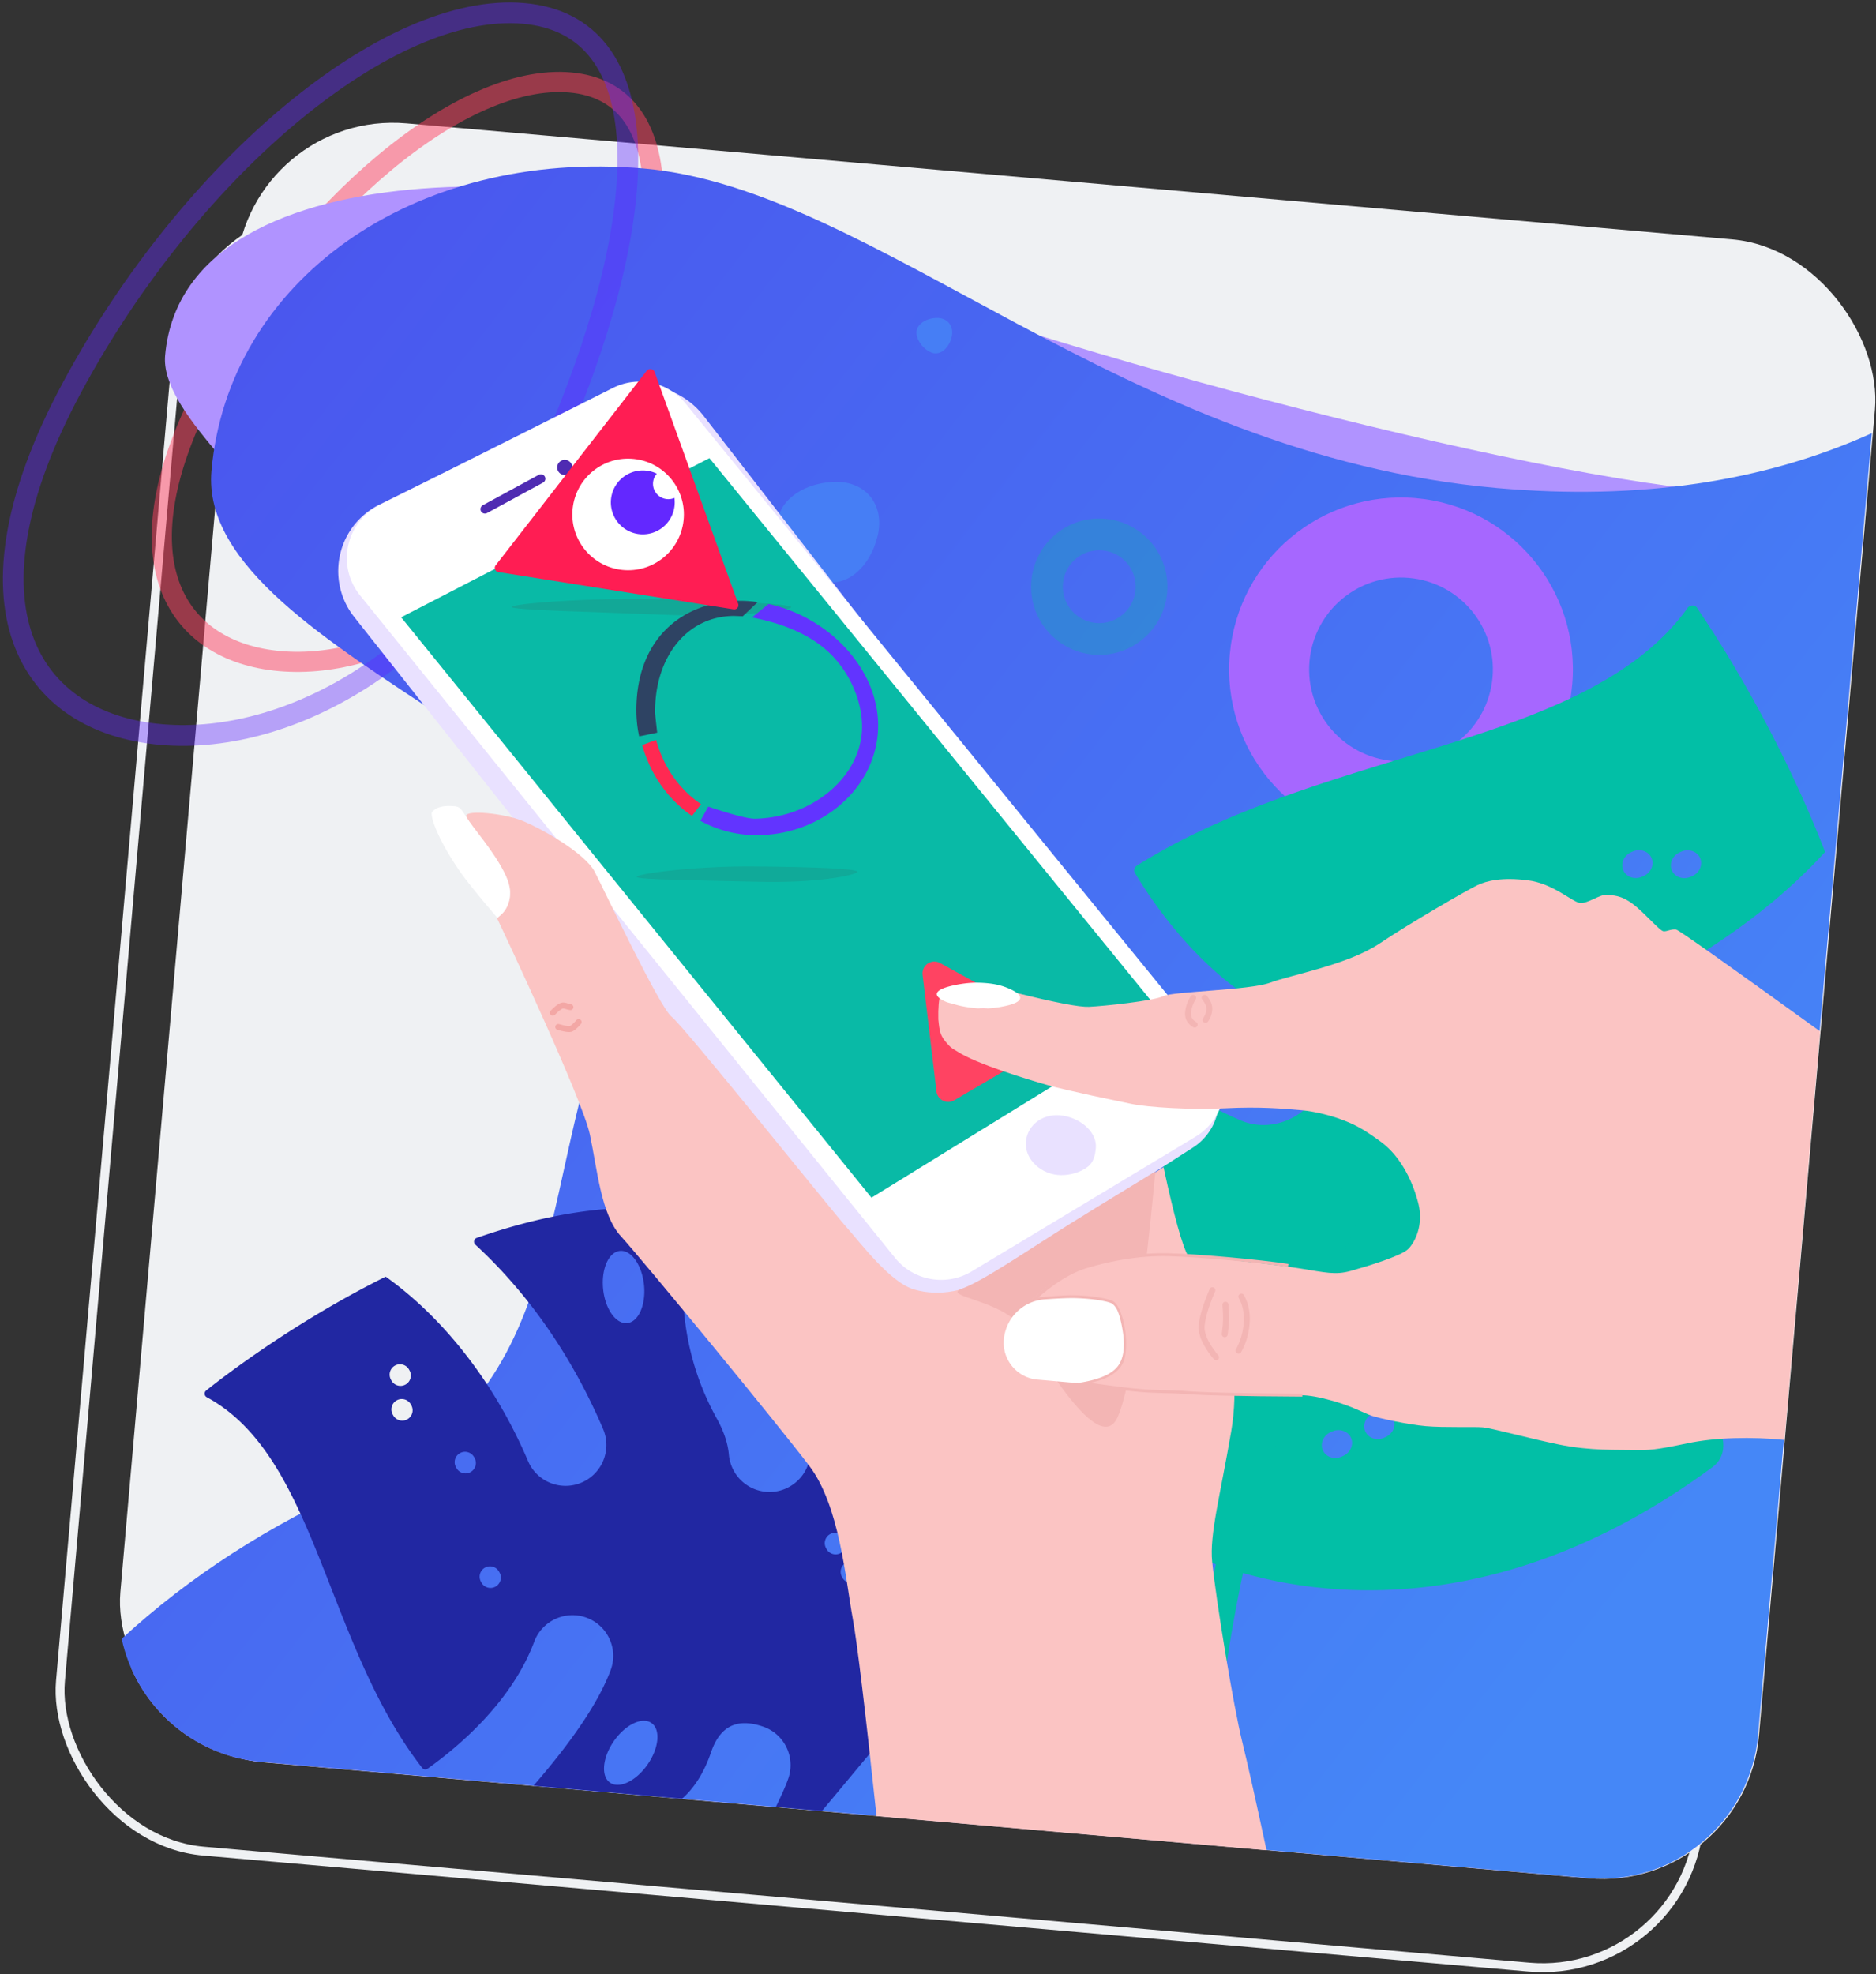<svg xmlns="http://www.w3.org/2000/svg" width="633" height="666" viewBox="0 0 633 666">
    <rect x="0" y="0" width="633" height="666" fill="#333333" stroke="none"/>
    <defs>
        <linearGradient id="a" x1="1.823%" x2="88.686%" y1="12.061%" y2="79.928%">
            <stop offset="0%" stop-color="#4A55EE"/>
            <stop offset="100%" stop-color="#4587F7"/>
        </linearGradient>
    </defs>
    <g fill="none" fill-rule="evenodd" transform="translate(-12 -6)">
        <rect width="555" height="555" x="50.92" y="96.08" stroke="#EFF1F3" stroke-width="3" rx="53" transform="rotate(5 328.42 373.58)"/>
        <rect width="555" height="555" x="71.13" y="66.13" fill="#EFF1F3" fill-rule="nonzero" rx="53" transform="rotate(5 348.63 343.63)"/>
        <path stroke="#FF4362" stroke-width="6.8" d="M106.47 229.03c35.55 3.11 82.78-22.368 107.863-82.506 25.081-60.14 26.438-109.519-9.96-112.703C167.973 30.636 114.5 75.456 82.52 134.99c-31.978 59.536-11.601 90.93 23.948 94.04z" opacity=".5"/>
        <g transform="translate(-84 -3)">
            <path fill="#B093FF" fill-rule="nonzero" d="M724.623 188.963l-35.467 405.385c-2.551 29.16-28.258 50.73-57.418 48.179l-447.483-39.15c-19.973-1.747-36.536-14.414-44.047-31.784 55.426-14.346 101.49-33.93 138.19-58.75 24.316-16.443 55.374-118.299 45.946-152.95-12.3-45.205-70.613-113.46-103.748-157.041-15.422-20.284-5.327 16.353-18.06-1.58-20.298-28.59-52.433-53.885-50.82-72.318 6.463-73.877 154.692-63.986 210.774-37.207 56.08 26.78 236.738 76.36 312.319 82.972 19.23 1.683 35.835 6.43 49.814 14.244z"/>
            <path fill="url(#a)" fill-rule="nonzero" d="M727.602 155.126L689.175 594.35c-2.551 29.16-28.258 50.73-57.418 48.179l-447.522-39.153c-23.548-2.06-42.357-19.3-47.178-41.53 22.929-21.108 50.003-38.558 81.223-52.35 74.1-32.734 57.35-107.812 88.283-172.932 30.933-65.12-144.792-104.923-139.21-168.725 5.582-63.803 67.761-108.83 145.963-101.989 78.203 6.842 161.338 96.729 287.97 107.808 47.64 4.168 89.745-2.01 126.316-18.532z"/>
            <path stroke="#6228FF" stroke-width="7" d="M150.336 256.791c44.438 3.888 103.467-27.852 134.8-102.798 31.33-74.944 33.012-136.487-12.485-140.467-45.5-3.98-112.326 51.862-152.279 126.052S105.9 252.903 150.336 256.791z" opacity=".395"/>
            <path fill="#467EF5" fill-rule="nonzero" d="M373.866 204.996c7.548 2.315 15.725-4.508 18.265-15.239 2.54-10.73-4.329-18.869-15.342-18.18-11.012.69-19.19 7.514-18.264 15.24.925 7.726 7.794 15.866 15.34 18.18zm36.793-76.939c2.664.816 5.55-1.591 6.448-5.378.896-3.788-1.529-6.66-5.416-6.417-3.886.243-6.773 2.652-6.446 5.379.327 2.727 2.75 5.6 5.414 6.416z"/>
            <path fill="#A667FF" fill-rule="nonzero" d="M563.67 292.614c-31.912-2.792-55.516-30.924-52.725-62.834 2.792-31.911 30.923-55.516 62.835-52.725 31.91 2.792 55.516 30.924 52.724 62.835-2.792 31.91-30.924 55.516-62.834 52.724zm2.353-26.897c17.055 1.492 32.091-11.126 33.584-28.18 1.492-17.056-11.126-32.092-28.18-33.584-17.056-1.493-32.092 11.124-33.584 28.18-1.493 17.055 11.124 32.092 28.18 33.584z"/>
            <path fill="#09BAA6" fill-rule="nonzero" d="M464.904 229.83c-12.655-1.107-22.015-12.263-20.908-24.917 1.107-12.655 12.262-22.015 24.917-20.908 12.654 1.107 22.015 12.263 20.908 24.917-1.107 12.654-12.264 22.015-24.917 20.908zm.933-10.666c6.763.592 12.726-4.412 13.317-11.175.592-6.764-4.411-12.727-11.174-13.319-6.764-.591-12.727 4.412-13.319 11.176-.592 6.763 4.412 12.726 11.176 13.318z" opacity=".294"/>
            <path fill="#2127A2" fill-rule="nonzero" d="M238.438 605.377a1.361 1.361 0 0 0 1.86.27c10.311-7.329 28.315-22.427 35.959-42.828 2.672-7.117 10.603-10.732 17.722-8.075a13.701 13.701 0 0 1 7.21 6.21 13.722 13.722 0 0 1 .85 11.493c-3.954 10.548-12.63 23.534-26.027 38.958l50.134 4.384c4.2-3.677 7.464-8.912 9.794-15.707 3.496-10.192 10.248-11.069 17.448-8.644a13.7 13.7 0 0 1 7.633 6.356 13.712 13.712 0 0 1 1 11.072c-.739 2.18-2.152 5.41-4.242 9.688l15.57 1.366 38.83-46.583s1.888-3.772 3.83-10.416c5.897-20.15 12.334-66.733-31.637-114.798-8.36-9.135-17.408-15.991-26.91-20.95a1.36 1.36 0 0 0-1.977.924 77.472 77.472 0 0 0-.91 5.515c-1.874 14.728.608 28.38 7.371 40.58 4.638 8.368 6.802 16.125 7.42 23.083.519 5.782-2.535 10.798-7.076 13.315-3.03 1.68-6.719 2.241-10.442 1.175-5.494-1.57-9.403-6.37-9.916-12.06-.348-3.854-1.7-7.884-4.072-12.16-14.863-26.816-12.35-53.305-8.31-69.517-23.998-4.201-49.295.378-72.692 8.565a1.357 1.357 0 0 0-.47 2.28c10.79 9.941 23.274 24.237 34.2 43.95a197.8 197.8 0 0 1 8.915 18.262c2.981 6.985-.274 15.068-7.267 18.053-6.994 2.986-15.079-.258-18.058-7.243-11.037-25.866-25.68-42.77-36.026-52.392-4.549-4.23-8.692-7.473-12.016-9.834-30.805 15.331-54.35 33.45-60.573 38.418-.766.609-.65 1.793.212 2.258 37.14 20.07 39.882 82.925 72.663 125.032zm77.37-15.136c3.147 2.176 2.566 8.446-1.296 14.004-3.855 5.56-9.53 8.301-12.674 6.124-3.143-2.177-2.563-8.449 1.293-14.008 3.859-5.556 9.532-8.298 12.676-6.12zM307.64 455.34c-3.804.39-7.444-4.747-8.126-11.477-.678-6.725 1.854-12.495 5.664-12.882 3.804-.39 7.443 4.746 8.125 11.476.679 6.725-1.853 12.495-5.664 12.883zm-73.026 27.42l.168.3a3.492 3.492 0 0 1-1.365 4.747 3.492 3.492 0 0 1-4.749-1.359l-.166-.3a3.492 3.492 0 0 1 1.364-4.746 3.493 3.493 0 0 1 4.748 1.359v-.001zm-.594-11.73l.167.3a3.492 3.492 0 0 1-1.364 4.746 3.492 3.492 0 0 1-4.749-1.359l-.166-.3a3.492 3.492 0 0 1 1.364-4.747 3.492 3.492 0 0 1 4.748 1.36zm21.946 29.53l.166.3a3.492 3.492 0 0 1-1.363 4.747 3.492 3.492 0 0 1-4.75-1.359l-.166-.3a3.492 3.492 0 0 1 1.364-4.747 3.492 3.492 0 0 1 4.749 1.36zm8.423 38.63l.168.301a3.492 3.492 0 0 1-1.365 4.746 3.492 3.492 0 0 1-4.748-1.358l-.167-.3a3.492 3.492 0 0 1 1.364-4.747 3.492 3.492 0 0 1 4.748 1.358zm121.811-1.638l.167.3a3.492 3.492 0 0 1-1.365 4.747 3.492 3.492 0 0 1-4.748-1.359l-.166-.3a3.492 3.492 0 0 1 1.364-4.746 3.492 3.492 0 0 1 4.748 1.359v-.001zm-5.36-9.67l.166.3a3.492 3.492 0 0 1-1.364 4.747 3.492 3.492 0 0 1-4.748-1.359l-.167-.3a3.492 3.492 0 0 1 1.364-4.746 3.492 3.492 0 0 1 4.749 1.358z"/>
            <path fill="#02BFA6" fill-rule="nonzero" d="M479.606 301.011c-.871.547-1.173 1.62-.687 2.43 8.461 14.08 26.427 38.825 53.491 50.308 9.438 4.015 13.137 14.703 8.258 23.886-2.189 4.115-5.734 7.23-9.826 9.053-5.03 2.24-10.896 2.525-16.106.317-32.035-13.603-53.605-39.502-65.597-57.739-.664-1.008-2.217-1.043-3.073-.07-7.085 8.055-13.454 17.191-18.91 27.63a134.177 134.177 0 0 0-5.184 11.099c-.168.409-.177.85-.027 1.244 4.894 13.685 22.939 50.538 48.752 60.515 9.594 3.71 13.665 14.258 9.096 23.564-2.146 4.37-5.82 7.692-10.102 9.599-4.84 2.156-10.456 2.505-15.544.542-11.176-4.32-21.65-11.287-31.33-20.822-1.366-1.345-3.852.165-3.22 1.955 19.012 53.882 75.532 87.353 75.532 87.353s4.923 2.747 13.827 5.767c27.004 9.167 90.632 20.89 164.726-33.613 14.083-10.362-14.394-39.379-32.468-31.332-12.395 5.518-23.531 7.826-33.298 8.154-8.118.278-14.576-4.092-17.314-10.242-1.828-4.106-1.992-8.998.109-13.823 3.1-7.12 10.416-11.93 18.405-12.209 5.41-.186 11.235-1.685 17.572-4.506 39.722-17.687 40.196-16.834 62.04-10.387.059.02-.058-13.238 0-13.22 9.665-31.336-4.506-50.571-33.71-37.57a306.564 306.564 0 0 1-26.85 10.456c-10.2 3.435-20.885-1.413-23.865-10.825-2.98-9.41 2.874-19.823 13.074-23.256 37.766-12.717 63.687-30.806 78.778-43.747 6.633-5.69 11.83-10.916 15.663-15.125-16.156-41.607-37.395-73.855-43.257-82.391-.72-1.05-2.382-.979-3.172.12-34.073 47.472-121.83 46.69-185.783 86.885zm-11.117 100.186c-7.08-5.463-9.941-13.122-6.393-17.107 3.551-3.983 12.163-2.781 19.242 2.68 7.074 5.465 9.936 13.124 6.386 17.108-3.547 3.99-12.159 2.788-19.235-2.681zm182.064-96.651l-.446.198c-2.496 1.112-5.347.16-6.365-2.127-1.018-2.287.18-5.042 2.679-6.153l.445-.2c2.497-1.11 5.347-.159 6.366 2.128 1.017 2.287-.182 5.042-2.679 6.154zm16.392.038l-.445.198c-2.497 1.111-5.347.16-6.365-2.127-1.018-2.288.18-5.042 2.678-6.154l.446-.198c2.496-1.112 5.347-.16 6.365 2.127 1.018 2.287-.18 5.041-2.679 6.154zm-44.677 26.815l-.446.198c-2.496 1.111-5.347.16-6.365-2.127-1.018-2.288.181-5.042 2.679-6.153l.446-.199c2.496-1.112 5.347-.16 6.365 2.127 1.018 2.287-.181 5.041-2.679 6.154zm-55.06 8.386l-.446.199c-2.498 1.111-5.348.16-6.366-2.127-1.018-2.288.181-5.042 2.68-6.154l.444-.198c2.498-1.112 5.348-.16 6.365 2.127 1.019 2.286-.18 5.041-2.678 6.153zM549.165 500.19l-.445.198c-2.497 1.111-5.347.16-6.366-2.127-1.017-2.288.181-5.042 2.679-6.153l.446-.2c2.496-1.11 5.347-.159 6.364 2.128 1.019 2.287-.18 5.041-2.678 6.154zm14.325-6.379l-.445.198c-2.497 1.113-5.347.16-6.364-2.127-1.019-2.286.18-5.041 2.678-6.153l.445-.198c2.497-1.112 5.347-.16 6.366 2.127 1.017 2.286-.181 5.042-2.68 6.153z"/>
            <path fill="#02BFA6" fill-rule="nonzero" d="M502.657 616.312a5.386 5.386 0 0 1-1.875.459c-2.692.16-4.846-1.744-4.813-4.252.021-1.511.651-37.65 14.094-92.474 7.886-32.157 18.573-64.03 31.765-94.736 16.496-38.394 36.978-75.062 60.878-108.986 1.529-2.17 4.564-2.905 6.778-1.638 2.216 1.266 2.772 4.052 1.243 6.223-23.508 33.365-43.657 69.44-59.89 107.221-12.99 30.236-23.514 61.625-31.28 93.294-13.206 53.856-13.837 90.155-13.841 90.516-.025 1.89-1.286 3.584-3.058 4.373z"/>
            <path fill="#E9E1FF" fill-rule="nonzero" d="M333.48 149.384l169.808 219.101c6.429 8.295 4.916 20.23-3.378 26.657a19 19 0 0 1-1.384.977L425.28 443.08c-11.682 7.49-27.139 4.905-35.748-5.978L215.516 217.138c-8.566-10.828-6.733-26.55 4.096-35.117a25 25 0 0 1 4.464-2.822l76.134-37.496c11.508-5.668 25.414-2.457 33.27 7.682v-.001z"/>
            <path fill="#FFF" fill-rule="nonzero" d="M327.315 145.102l177.317 217.561c6.978 8.562 5.694 21.16-2.869 28.138a20 20 0 0 1-2.325 1.635l-75.575 45.466c-8.555 5.146-19.595 3.194-25.868-4.572L217.47 209.826c-6.94-8.593-5.601-21.185 2.992-28.127a20 20 0 0 1 3.599-2.317l78.781-39.522a20 20 0 0 1 24.472 5.242z"/>
            <ellipse cx="286.562" cy="166.693" fill="#4F2BB2" fill-rule="nonzero" rx="2.562" ry="2.566" transform="rotate(5 286.562 166.693)"/>
            <path fill="#09BAA6" fill-rule="nonzero" d="M231.354 217.239l104.017-53.68 153.535 188.578-98.862 60.894z"/>
            <path fill="#FF4362" fill-rule="nonzero" d="M413.203 333.865l37.012 20.378a4 4 0 0 1 .097 6.954l-32.328 18.974a4 4 0 0 1-5.996-2.977l-4.686-39.352a4 4 0 0 1 5.9-3.977z"/>
            <path fill="#E9E1FF" fill-rule="nonzero" d="M454.03 405.429c3.434.012 6.599-1.043 8.92-2.761 2.117-1.568 2.61-4.125 2.813-6.446.426-4.868-4.473-9.72-10.944-10.837-6.47-1.118-12.138 2.81-12.66 8.772-.521 5.961 5.305 11.247 11.87 11.272z"/>
            <path stroke="#4F2BB2" stroke-linecap="round" stroke-linejoin="round" stroke-width="3" d="M259.618 180.755l18.896-10.259"/>
            <path fill="#FBC4C3" fill-rule="nonzero" d="M523.354 633.18l-131.6-11.513c-3.862-36.333-6.55-58.626-8.061-66.879-2.394-13.072-4.422-37.688-14.504-51.111-10.083-13.423-56.893-70.256-63.649-77.6-6.755-7.343-7.996-22.566-10.502-34.36-2.505-11.797-28.541-67.134-31.259-72.837 2.917-3.925 5.61-5.298 3.643-12.222-1.967-6.926-14.293-20.437-14.116-22.46.177-2.021 12.615-.825 18.831 1.648 6.216 2.474 21.242 10.863 24.542 17.261 3.3 6.399 22.03 45.982 25.956 48.898 3.926 2.917 53.51 64.815 58.78 70.743 5.27 5.926 14.979 18.96 23.138 21.282 8.16 2.322 17.93.926 27.191-5.66 6.173-4.391 25.128-16.26 56.864-35.608 3.526 16.454 6.31 26.486 8.354 30.095 2.043 3.608 5.2 7.957 9.472 13.048 5.796 16.275 7.454 31.641 4.973 46.097-3.721 21.683-7.327 34.731-6.407 43.815 1.381 13.627 7.275 49.193 10.128 60.698 1.664 6.71 4.406 18.932 8.226 36.665z"/>
            <path fill="#FFF" fill-rule="nonzero" d="M263.78 318.58c2.952-1.886 4.392-4.868 4.32-8.948-.108-6.118-8.472-16.498-12.39-21.664-3.917-5.166-3.777-6.762-6.33-6.985-2.554-.224-5.775-.184-7.566 1.91-.833.975 1.352 8.225 8.914 19.431 2.185 3.237 6.535 8.655 13.051 16.256z"/>
            <path stroke="#F3A7A5" stroke-linecap="round" stroke-linejoin="round" stroke-width="2" d="M282.524 350.643c.944-.99 1.812-1.717 2.603-2.184 1.187-.7 2.074.181 3.352.293m-4.123 6.678c2.092.612 3.465.84 4.122.682.656-.156 1.582-.933 2.777-2.329"/>
            <path fill="#F3B5B4" fill-rule="nonzero" d="M420.616 443.709c-7.353 2.728 13.666 3.685 20.228 13.28 6.562 9.594 26.176 44.24 32.36 29.884 4.123-9.57 8.34-37.139 12.65-82.705-13.683 8.333-23.117 14.12-28.298 17.361-15.53 9.719-29.587 19.452-36.94 22.18z"/>
            <path fill="#FBC4C3" fill-rule="nonzero" d="M710.137 356.936l-12.058 137.821c-10.848-1.114-23.224-.861-32.754 1.14-10.809 2.27-13.07 2.395-18.202 2.267-5.133-.128-14.497.34-25.233-1.886-10.737-2.225-22.666-5.52-25.538-5.771-2.87-.251-13.192.132-19.254-.399-6.063-.53-15.841-2.671-18.338-3.533-2.497-.861-6.477-3.14-13.066-5.002-4.392-1.243-7.874-1.869-10.445-1.879-21.206-.14-34.681-.461-40.424-.964-3.394-.296-9.37-.177-14.733-.646-8.25-.722-16.003-2.043-18.13-2.229l-2.553-.223c8.89-1.153 13.857-4.04 14.905-8.665 1.57-6.937-1.046-17.457-3.833-18.665-2.788-1.21-10.098-2.17-16.563-1.77-4.31.265-7.548.518-9.712.757 6.283-5.668 12.177-9.332 17.68-10.995 8.256-2.493 17.732-4.236 27.36-4.038 9.627.2 35.733 3.127 44.931 4.574 9.197 1.449 12.33 2.366 17.604.898 5.272-1.469 16.83-4.96 19.287-7.317 2.457-2.357 5.22-8.227 3.574-15.123-1.648-6.897-5.68-15.932-12.626-21.042-2.788-2.05-6.424-4.637-10.374-6.374-5.897-2.594-12.328-3.973-16.34-4.324-6.7-.586-14.358-1.256-25.984-.666-11.625.59-26.01-.346-31.379-1.458-5.367-1.114-21.791-4.48-28.38-6.343-6.588-1.861-24.44-7.283-30.514-11.352-2.15-1.153-2.58-1.744-3.314-2.541-2.552-2.77-2.734-4.282-3.13-8.313-.09-3.867.16-6.74.754-8.617 7.609 3.667 12.718 5.294 15.326 4.878 3.913-.622 8.464-1.188 9.24-2.728.52-1.027.806-1.86.862-2.498 13.214 3.3 21.436 4.877 24.663 4.73 4.842-.218 21.713-1.958 25.07-3.594 3.358-1.636 29.107-1.956 36.086-4.561 6.98-2.605 26.25-6.065 36.84-13.178 10.589-7.112 29.544-17.995 32.903-19.63 3.358-1.636 8.602-2.786 17.188-1.713 8.587 1.072 15.104 7.432 17.656 7.655 2.552.223 6.689-2.952 8.922-2.757 2.234.195 4.814.1 8.738 3.016 3.925 2.915 9.165 9.163 10.441 9.274 1.276.112 2.318-.762 4.232-.594.763.067 16.968 11.526 48.615 34.378z"/>
            <path stroke="#F3B5B4" d="M535.44 479.65c-20.867-.111-34.172-.417-39.915-.92-3.394-.296-9.37-.177-14.733-.646-8.25-.722-16.003-2.043-18.13-2.229l-2.553-.223c8.89-1.153 13.857-4.04 14.905-8.665 1.57-6.937-1.046-17.457-3.833-18.665-2.788-1.21-10.098-2.17-16.563-1.77-4.31.265-7.548.518-9.712.757 6.283-5.668 12.177-9.332 17.68-10.995 8.256-2.493 17.732-4.236 27.36-4.038 9.627.2 31.51 2.179 40.706 3.626"/>
            <path fill="#FFF" fill-rule="nonzero" d="M448.461 447.338c4.9-.351 8.441-.49 10.623-.416 7.602.256 11.542 1.412 12.122 1.832 1.51 1.097 2.088 2.676 2.719 4.933.608 2.18 1.164 5.447 1.272 7.507.219 4.175-.683 6.686-1.683 8.215-2.004 3.06-6.685 5.116-14.043 6.167l-13.398-1.172c-6.873-.601-11.958-6.662-11.357-13.535a14.864 14.864 0 0 1 13.745-13.53zM416.858 341.61c2.651-.644 6.112-1.201 9.42-1.105 4.24.124 7.068.69 9.808 1.823 4.877 2.016 6.48 4.44-.85 6.036-3.727.811-7.15 1.015-10.35.701-2.018-.196-4.658-.594-6.644-1.223-1.058-.336-2.205-.514-3.135-.918-4.242-1.839-4.297-3.843 1.751-5.314z"/>
            <path stroke="#F3B5B4" stroke-linecap="round" stroke-linejoin="round" stroke-width="2" d="M505.078 444.251c-2.154 5.02-3.359 8.989-3.614 11.905-.255 2.915 1.362 6.487 4.85 10.713m3.16-17.73c.163 2.144.231 3.81.204 5.002-.027 1.19-.171 2.839-.433 4.946m5.612-12.693c1.477 2.719 2.067 5.772 1.77 9.159-.296 3.385-1.203 6.415-2.724 9.087m-15.305-119.036c-1 1.627-1.573 3.293-1.722 4.995-.15 1.702.589 3.053 2.216 4.053m3.362-9.032c1.165 1.387 1.691 2.72 1.58 3.997a6.728 6.728 0 0 1-1.264 3.427"/>
            <path fill="#12A897" fill-rule="nonzero" d="M320.385 216.39c26.228 1.03 42.501-1.555 42.592-2.594.091-1.04-19.083-1.986-44.382-2.62-25.3-.633-49.882 1.54-49.973 2.58-.091 1.04 25.535 1.602 51.763 2.632v.001z"/>
            <path fill="#10AA99" fill-rule="nonzero" d="M351.634 306.456c20.67.543 33.556-2.338 33.647-3.377.09-1.04-15.017-1.63-34.963-1.795-19.947-.165-39.378 2.46-39.47 3.5-.09 1.039 20.115 1.127 40.786 1.67v.002z"/>
            <path fill="#6234FF" stroke="#6234FF" d="M338.635 288.142a38.995 38.995 0 0 0 12.762 2.102c21.66-.04 39.856-15.798 40.387-35.635.482-18.043-14.263-35.091-33.705-40.658l-2.612-.671-4.609 3.74c11.167 2.25 20.112 6.487 26.152 12.656 6.67 6.816 10.625 16.632 10.354 25.252-.515 16.362-16.769 30.305-36.506 30.762-2.332.06-7.541-1.268-15.63-3.982l-2.22 3.982a38.259 38.259 0 0 0 3.513 1.655l2.114.797z"/>
            <path fill="#FF2952" stroke="#FF2952" d="M324.821 279.812l1.764 1.583a39.68 39.68 0 0 0 2.809 2.17l2.436-3.186a34.47 34.47 0 0 1-3.569-2.823l-1.194-1.13c-3.19-3.16-5.85-6.974-7.825-11.247l-.647-1.479a41.74 41.74 0 0 1-1.555-4.438l-3.736 1.383a43.92 43.92 0 0 0 1.069 3.242l.922 2.274c2.276 5.19 5.523 9.839 9.526 13.651z"/>
            <path fill="#2E4363" stroke="#2E4363" d="M312.058 256.828l5.15-1.063c-.435-3.76-.655-5.886-.66-6.379-.194-18.562 10.615-33.002 27.065-33.105l2.82.104 4.132-3.914a38.787 38.787 0 0 0-6.215-.269l-1.013.052c-18.48 1.215-32.11 13.808-32.11 36.314 0 2.85.277 5.603.831 8.26z"/>
            <path fill="#FF1D53" fill-rule="nonzero" d="M264.22 201.995l79.232 12.55a1.423 1.423 0 0 0 1.645-1.824l-28.218-78.24a1.559 1.559 0 0 0-2.646-.42l-51.01 65.679a1.423 1.423 0 0 0 .999 2.258l-.002-.003z"/>
            <path fill="#FFF" fill-rule="nonzero" d="M304.998 201.13c10.267 1.626 19.907-5.38 21.533-15.646 1.626-10.267-5.378-19.907-15.645-21.533-10.267-1.626-19.907 5.378-21.533 15.645-1.626 10.267 5.378 19.907 15.645 21.533"/>
            <path fill="#6328FF" fill-rule="nonzero" d="M320.713 177.33a5.176 5.176 0 0 1-3.085-8.534 10.777 10.777 0 1 0 5.938 8.174 5.154 5.154 0 0 1-2.853.36z"/>
        </g>
    </g>
</svg>
